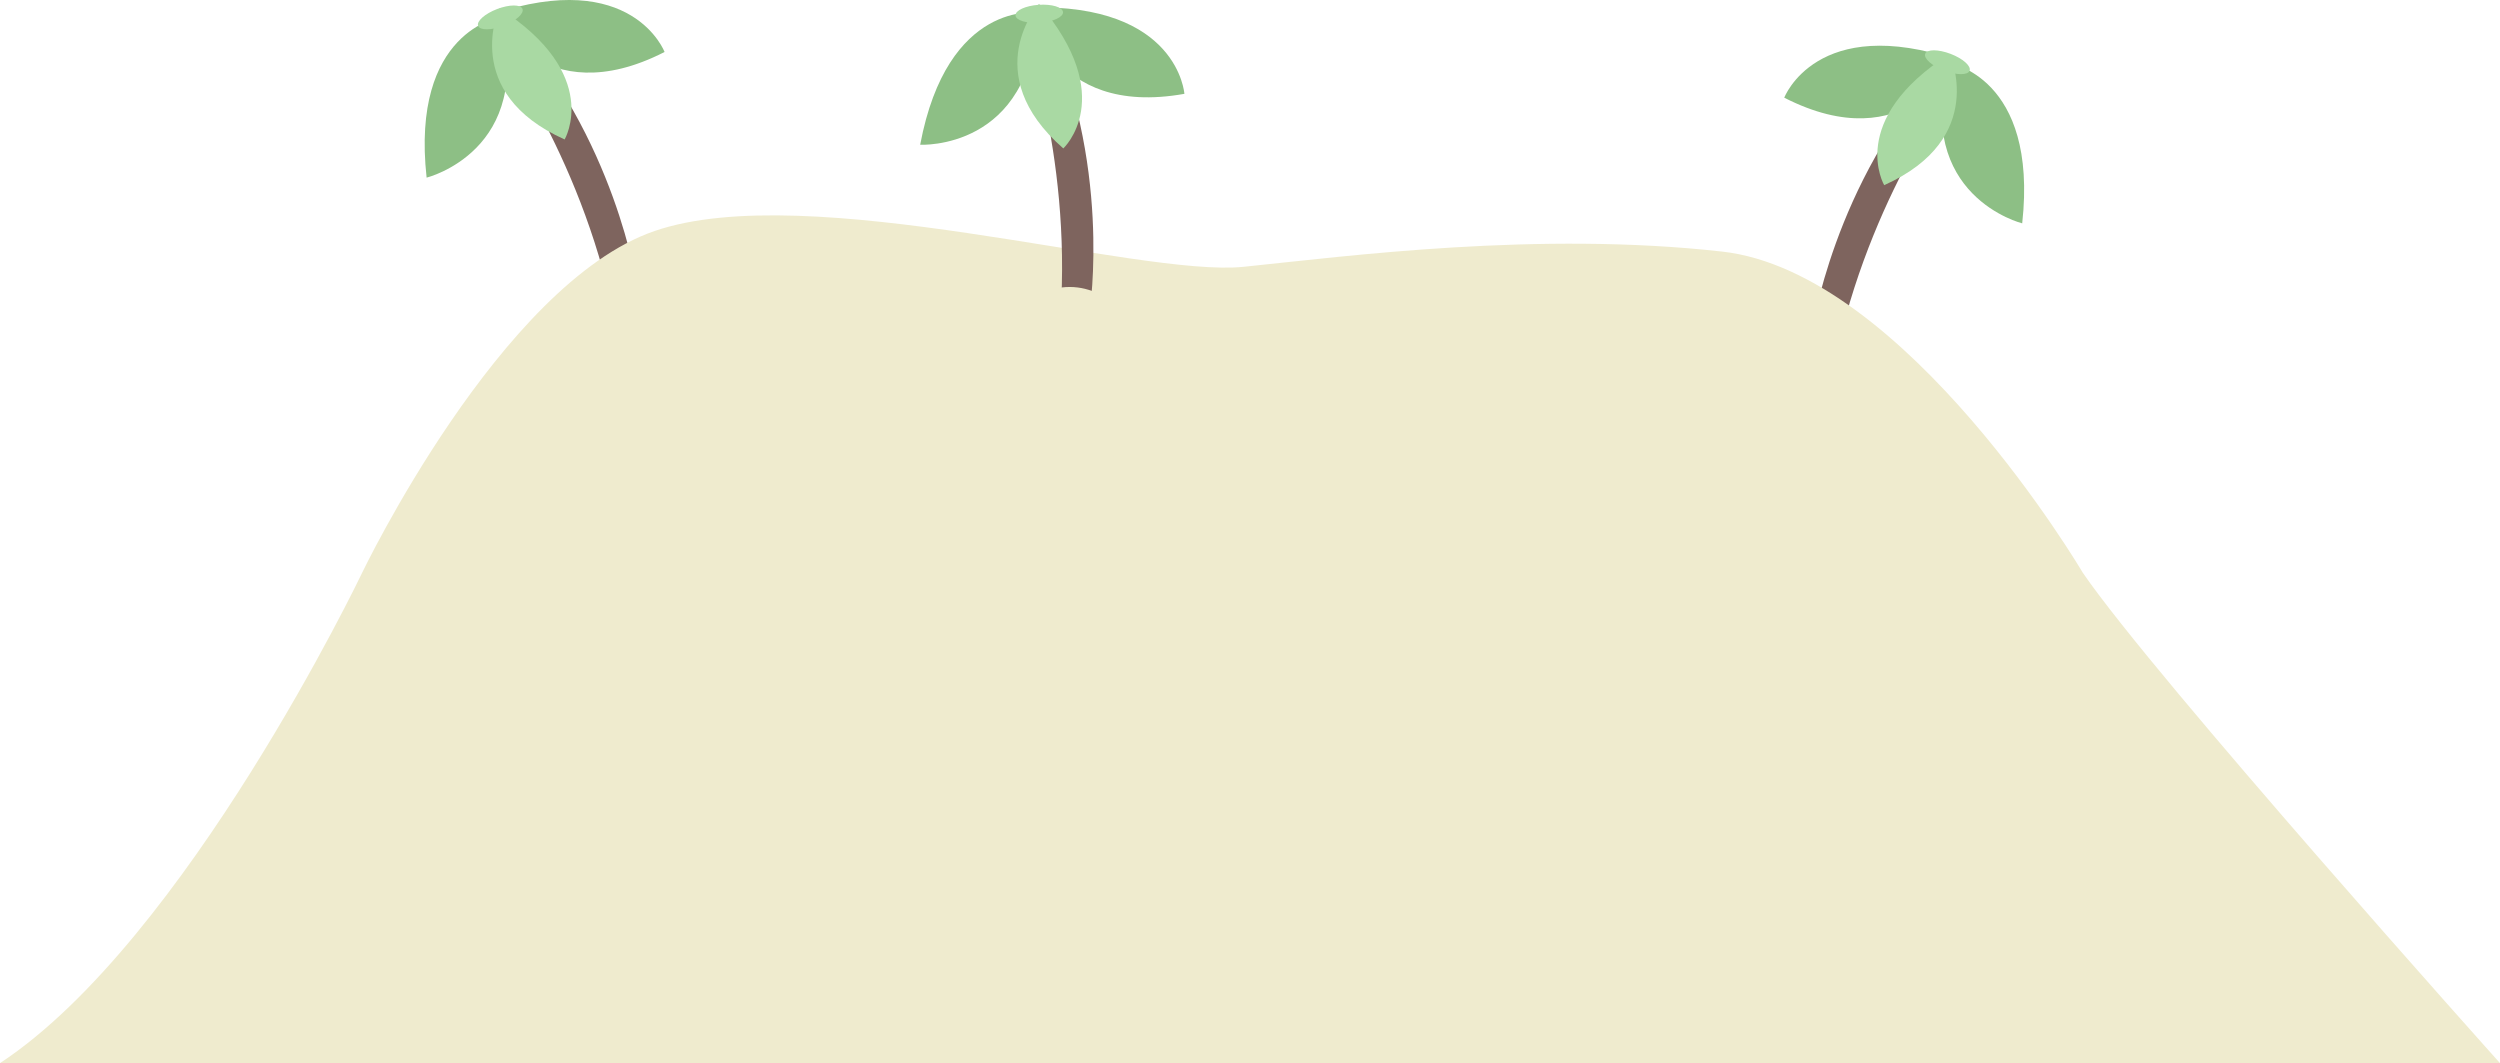 <svg id="Layer_2" data-name="Layer 2" xmlns="http://www.w3.org/2000/svg" viewBox="0 0 2789.4 1186.2"><defs><style>.cls-1{fill:#7e645e;}.cls-2{fill:#8dbf85;}.cls-3{fill:#a9d9a3;}.cls-4{fill:#efebce;}</style></defs><path class="cls-1" d="M139,473s97,124,138,302l29.9-14.5S283,594,162,462Z" transform="translate(404 -440.8)"/><path class="cls-2" d="M154.2,460S54,475,72,639C72,639,193.4,609,154.2,460Z" transform="translate(404 -440.8)"/><path class="cls-2" d="M337.5,498.8s-36-94.7-192.4-42.1C145.1,456.7,200.3,568.9,337.5,498.8Z" transform="translate(404 -440.8)"/><path class="cls-3" d="M226,596.4s42.5-72.6-72.9-146.4C153.1,450,109.3,544.1,226,596.4Z" transform="translate(404 -440.8)"/><ellipse class="cls-3" cx="154.5" cy="460" rx="26.5" ry="10" transform="translate(249.8 -355.2) rotate(-20.9)"/><path class="cls-1" d="M1785.3,524s-97,124-138,302l-29.8-14.5S1641.3,645,1762.3,513Z" transform="translate(404 -440.8)"/><path class="cls-2" d="M1770.2,511s100.1,15,82.1,179C1852.3,690,1731,660,1770.2,511Z" transform="translate(404 -440.8)"/><path class="cls-2" d="M1586.8,549.8s36.1-94.7,192.4-42.1C1779.2,507.7,1724,619.9,1586.8,549.8Z" transform="translate(404 -440.8)"/><path class="cls-3" d="M1698.3,647.4s-42.5-72.6,73-146.4C1771.3,501,1815.1,595.1,1698.3,647.4Z" transform="translate(404 -440.8)"/><ellipse class="cls-3" cx="1769.8" cy="511" rx="10" ry="26.5" transform="translate(1064.1 1540.5) rotate(-69.1)"/><path class="cls-4" d="M1920,1080s-197.5-335.5-402.5-358.5-417,5-534,17-485-99-657-40S0,1080,0,1080s-196,410-404,547H2385.4S2001,1198,1920,1080Z" transform="translate(404 -440.8)"/><path class="cls-1" d="M735.1,463s56.7,146.9,44.1,329.1l32.7-5.2s25.7-166.2-51.6-327.7Z" transform="translate(404 -440.8)"/><path class="cls-2" d="M753.4,455S653.2,440.2,622.7,602.3C622.7,602.3,747.5,609,753.4,455Z" transform="translate(404 -440.8)"/><path class="cls-2" d="M917.5,545.5s-6.9-101.1-171.8-96.3C745.7,449.2,765.8,572.6,917.5,545.5Z" transform="translate(404 -440.8)"/><path class="cls-3" d="M782.4,606.4s61.8-57.1-27.1-161.3C755.3,445.1,685.9,522.3,782.4,606.4Z" transform="translate(404 -440.8)"/><ellipse class="cls-3" cx="753.7" cy="455.1" rx="26.5" ry="10" transform="matrix(1, -0.07, 0.07, 1, 374.01, -386.97)"/><ellipse class="cls-4" cx="1193.5" cy="423.7" rx="85.5" ry="103.5"/></svg>